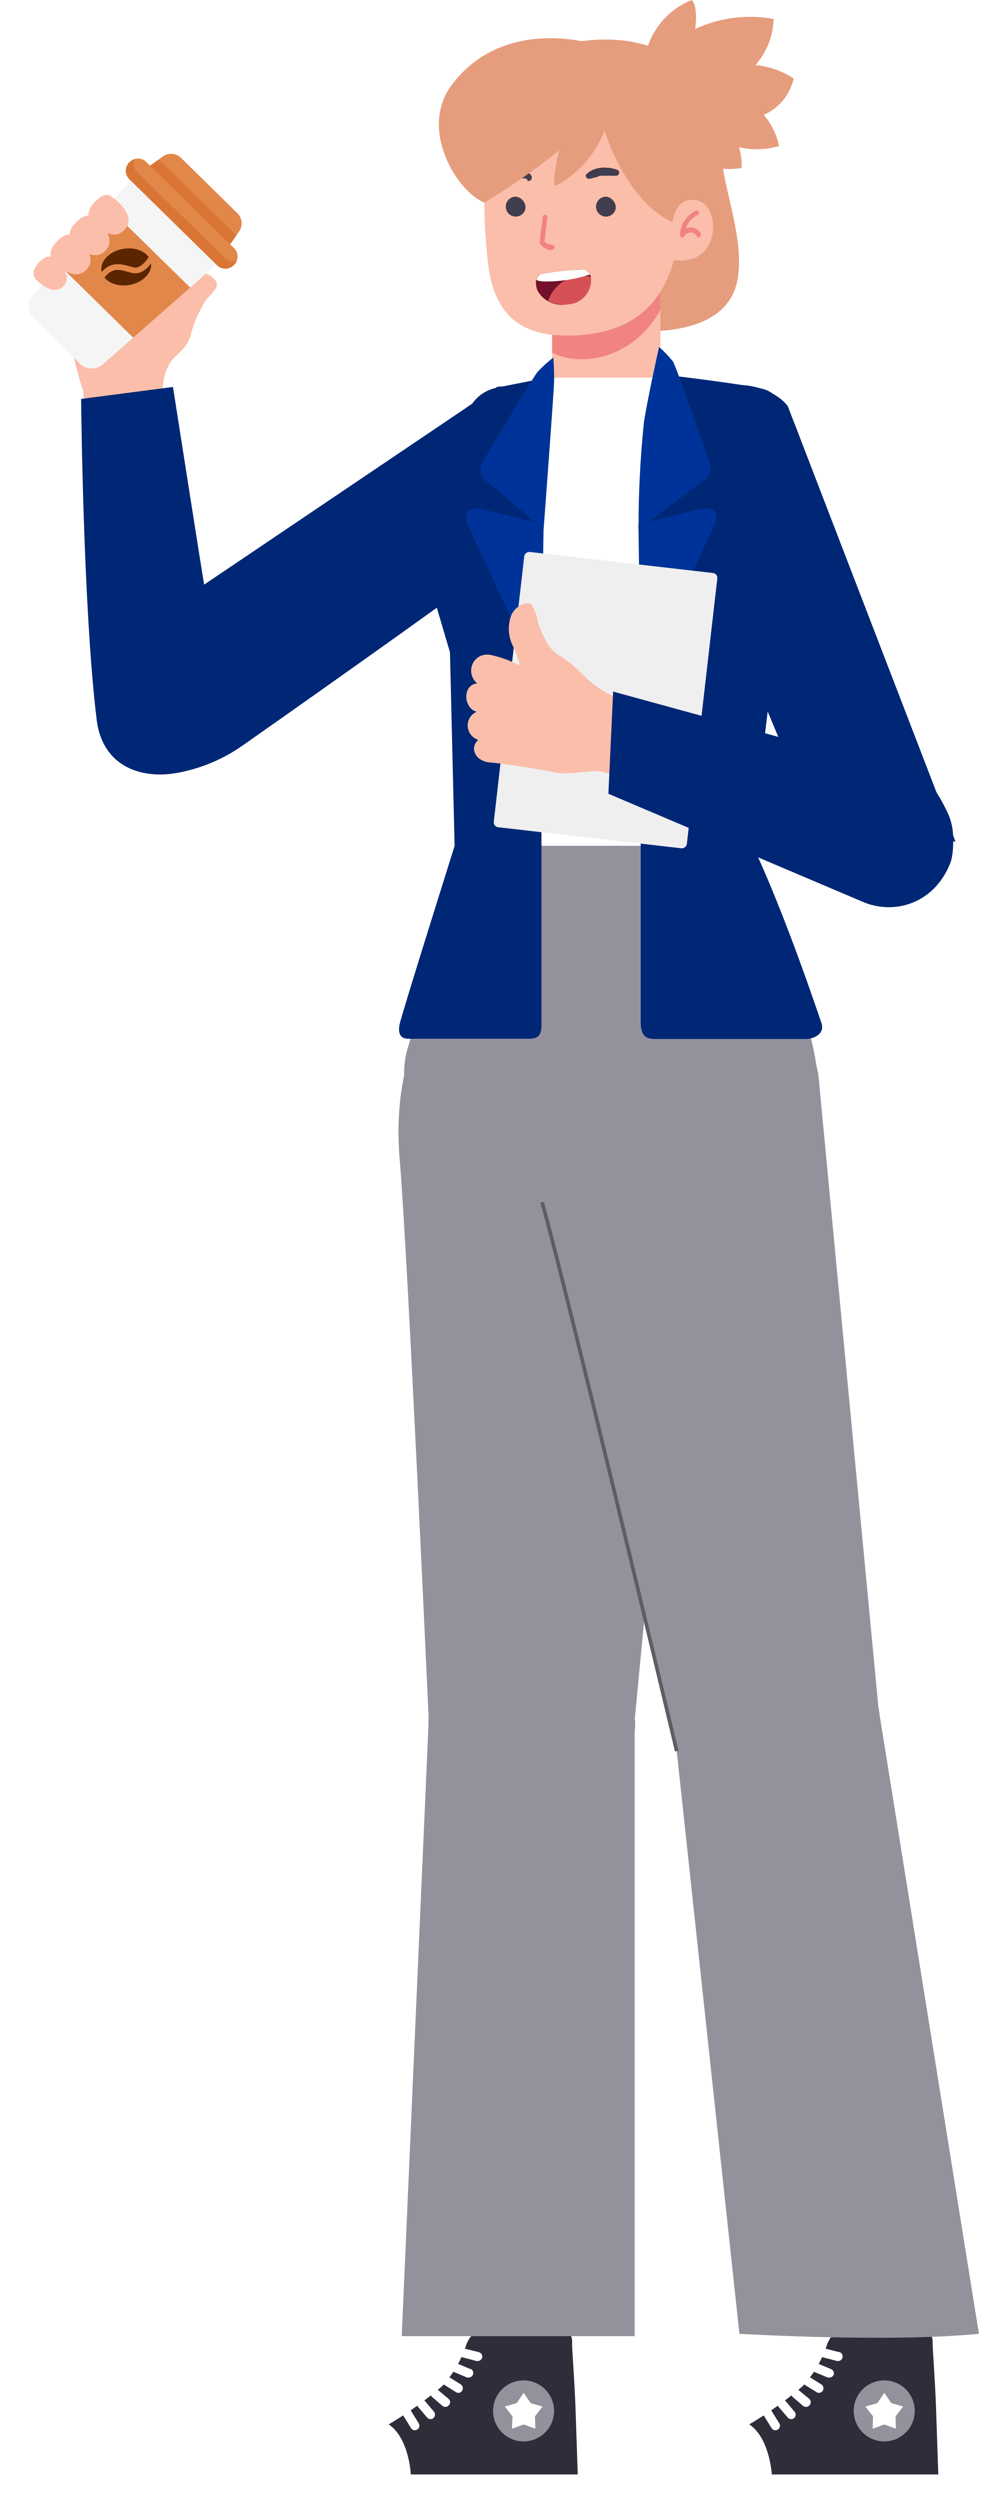 <svg width="202" height="514" viewBox="0 0 202 514" fill="none" xmlns="http://www.w3.org/2000/svg">
<path d="M132.997 18.716C131.966 14.999 132.345 11.033 134.061 7.578C135.776 4.124 138.708 1.425 142.292 0C143.717 1.424 142.992 5.972 142.992 5.972C148.025 3.614 153.669 2.889 159.135 3.898C159.036 7.393 157.719 10.743 155.412 13.369C158.208 13.651 160.897 14.593 163.258 16.118C162.9 17.765 162.156 19.303 161.087 20.606C160.019 21.91 158.656 22.941 157.111 23.614C158.684 25.456 159.767 27.665 160.259 30.036C157.575 30.81 154.739 30.896 152.013 30.286C152.453 31.665 152.631 33.115 152.538 34.559C149.949 34.939 147.308 34.744 144.804 33.989C142.299 33.233 139.991 31.935 138.044 30.186C135.463 26.825 133.731 22.89 132.997 18.716Z" fill="#E69D7E"/>
<path d="M148.44 32.211C148.84 38.683 152.913 48.503 151.838 56.725C150.339 68.319 135.996 68.194 130.448 68.194H122.227V32.211H148.44Z" fill="#E69D7E"/>
<path d="M135.846 54.875V76.09C135.846 76.09 134.171 83.387 122.976 83.387C120.749 83.575 118.534 82.903 116.787 81.508C115.039 80.114 113.892 78.104 113.581 75.89V54.9L135.846 54.875Z" fill="#FBBEAA"/>
<path d="M113.581 72.542C120.603 75.89 130.873 72.892 135.846 63.696V54.875H113.581V72.542Z" fill="#F18380"/>
<path d="M99.637 38.582C99.545 43.656 99.779 48.731 100.337 53.775C101.236 60.997 103.81 68.993 116.554 68.993C129.298 68.993 135.82 63.221 138.544 53.775C140.193 48.078 143.542 39.631 142.168 29.886C140.793 20.14 134.921 13.768 121.077 13.393C107.233 13.019 98.213 19.241 99.637 38.582Z" fill="#FBBEAA"/>
<path d="M126.649 42.93C126.565 43.307 126.375 43.652 126.103 43.925C125.831 44.199 125.487 44.39 125.111 44.477C124.735 44.564 124.342 44.543 123.977 44.416C123.613 44.289 123.291 44.062 123.05 43.761C122.809 43.459 122.658 43.096 122.614 42.712C122.571 42.329 122.636 41.941 122.804 41.593C122.971 41.245 123.233 40.951 123.56 40.746C123.886 40.54 124.264 40.431 124.65 40.431C124.946 40.462 125.233 40.552 125.495 40.695C125.756 40.837 125.986 41.031 126.172 41.263C126.358 41.496 126.496 41.763 126.578 42.049C126.66 42.335 126.684 42.635 126.649 42.93Z" fill="#403D4F"/>
<path d="M108.083 42.93C107.998 43.307 107.809 43.652 107.537 43.925C107.265 44.199 106.921 44.39 106.545 44.477C106.168 44.564 105.775 44.543 105.411 44.416C105.046 44.289 104.725 44.062 104.484 43.761C104.243 43.459 104.092 43.096 104.048 42.712C104.004 42.329 104.07 41.941 104.237 41.593C104.404 41.245 104.666 40.951 104.993 40.746C105.32 40.54 105.698 40.431 106.084 40.431C106.38 40.462 106.667 40.552 106.928 40.695C107.189 40.837 107.42 41.031 107.606 41.263C107.792 41.496 107.929 41.763 108.011 42.049C108.093 42.335 108.118 42.635 108.083 42.93Z" fill="#403D4F"/>
<path d="M120.602 35.859C120.602 35.859 120.602 35.859 120.827 35.634C121.027 35.454 121.245 35.295 121.477 35.159C121.787 34.968 122.124 34.825 122.476 34.734C122.869 34.589 123.282 34.505 123.701 34.484C124.107 34.434 124.519 34.434 124.925 34.484C125.27 34.495 125.613 34.537 125.95 34.609L126.924 34.884C127.085 34.936 127.22 35.048 127.299 35.198C127.378 35.347 127.396 35.521 127.349 35.684C127.311 35.813 127.232 35.928 127.124 36.009C127.016 36.09 126.885 36.133 126.749 36.133H125.775C125.485 36.096 125.191 36.096 124.9 36.133C124.568 36.109 124.234 36.109 123.901 36.133C123.576 36.133 123.251 36.133 122.951 36.309C122.651 36.483 122.401 36.508 122.152 36.533L121.627 36.708H121.402C121.246 36.776 121.07 36.78 120.911 36.719C120.752 36.659 120.623 36.538 120.552 36.383C120.509 36.298 120.486 36.204 120.486 36.109C120.486 36.013 120.509 35.919 120.552 35.834L120.602 35.859Z" fill="#403D4F"/>
<path d="M108.458 36.808H108.308L107.908 36.658H107.633H107.358C107.138 36.585 106.912 36.527 106.684 36.483C106.452 36.446 106.216 36.446 105.984 36.483C105.769 36.446 105.549 36.446 105.334 36.483H104.535C104.367 36.477 104.208 36.406 104.091 36.284C103.975 36.163 103.91 36.002 103.91 35.834C103.915 35.71 103.955 35.59 104.026 35.488C104.097 35.386 104.195 35.306 104.31 35.259L105.084 34.984C105.367 34.892 105.662 34.841 105.959 34.834C106.29 34.784 106.627 34.784 106.959 34.834C107.615 34.9 108.239 35.151 108.758 35.559C108.946 35.684 109.108 35.845 109.233 36.033C109.358 36.183 109.358 36.233 109.383 36.233V36.483C109.396 36.601 109.378 36.72 109.329 36.828C109.28 36.936 109.202 37.028 109.104 37.095C109.006 37.162 108.892 37.201 108.774 37.208C108.656 37.214 108.538 37.188 108.433 37.133L108.458 36.808Z" fill="#403D4F"/>
<path d="M113.58 51.426C113.161 51.436 112.745 51.354 112.36 51.185C111.976 51.017 111.634 50.767 111.356 50.452C111.248 50.344 111.163 50.216 111.107 50.074C111.051 49.932 111.026 49.78 111.032 49.627C111.032 49.352 111.481 45.904 111.631 44.63C111.631 44.504 111.681 44.383 111.77 44.294C111.859 44.205 111.98 44.155 112.106 44.155C112.232 44.155 112.353 44.205 112.442 44.294C112.531 44.383 112.581 44.504 112.581 44.63C112.581 44.829 112.056 49.352 111.981 49.627C112.189 49.85 112.44 50.027 112.72 50.148C112.999 50.268 113.301 50.329 113.605 50.327C113.731 50.327 113.852 50.377 113.941 50.466C114.03 50.555 114.08 50.676 114.08 50.802C114.08 50.928 114.03 51.048 113.941 51.137C113.852 51.226 113.731 51.276 113.605 51.276L113.58 51.426Z" fill="#F18380"/>
<path d="M111.232 56.349C110.282 56.599 109.957 57.998 110.507 59.623C111.082 60.74 112.014 61.633 113.156 62.158C114.297 62.683 115.581 62.811 116.804 62.521C117.467 62.486 118.117 62.32 118.715 62.031C119.314 61.742 119.848 61.337 120.288 60.839C120.728 60.341 121.064 59.76 121.276 59.131C121.489 58.502 121.574 57.836 121.527 57.174C121.527 56.099 120.802 55.45 119.403 55.45C116.659 55.521 113.926 55.822 111.232 56.349Z" fill="#73102A"/>
<path d="M121.577 57.174C121.577 57.174 121.577 57.024 121.577 56.924C119.744 56.494 117.817 56.77 116.178 57.696C114.539 58.621 113.309 60.13 112.731 61.922C114.024 62.555 115.479 62.782 116.904 62.571C117.568 62.53 118.217 62.357 118.812 62.062C119.408 61.768 119.939 61.357 120.375 60.854C120.81 60.352 121.14 59.767 121.347 59.135C121.553 58.503 121.632 57.836 121.577 57.174Z" fill="#D65155"/>
<path d="M112.081 57.874C115.238 57.899 118.378 57.41 121.377 56.424C121.193 56.086 120.91 55.811 120.567 55.637C120.223 55.463 119.835 55.398 119.453 55.45C116.709 55.522 113.976 55.822 111.282 56.349C111.02 56.437 110.791 56.6 110.622 56.818C110.453 57.036 110.352 57.299 110.332 57.574C110.893 57.777 111.485 57.879 112.081 57.874Z" fill="white"/>
<path d="M124.351 26.788C124.351 26.788 128.774 42.081 139.344 46.104C140.571 46.119 141.784 45.839 142.88 45.286C143.976 44.734 144.923 43.926 145.641 42.93C148.449 37.025 149.239 30.362 147.89 23.964C146.116 16.167 136.745 6.122 119.653 8.471C110.532 6.722 99.662 8.321 92.865 17.542C86.068 26.763 94.165 39.532 99.637 41.656C105.02 38.415 110.179 34.817 115.08 30.886C114.33 33.235 113.531 38.207 114.33 38.207C118.95 35.748 122.512 31.687 124.351 26.788Z" fill="#E69D7E"/>
<path d="M138.045 47.953C138.245 44.555 139.169 40.456 143.292 41.181C148.29 41.906 148.64 55.025 138.295 53.45L138.045 47.953Z" fill="#FBBEAA"/>
<path d="M143.717 48.828C143.631 48.824 143.547 48.799 143.473 48.756C143.399 48.712 143.337 48.651 143.292 48.578C143.189 48.357 143.027 48.168 142.824 48.032C142.622 47.895 142.386 47.816 142.143 47.803C141.857 47.806 141.577 47.881 141.328 48.021C141.079 48.16 140.869 48.361 140.718 48.603C140.662 48.693 140.578 48.761 140.478 48.798C140.378 48.834 140.269 48.836 140.169 48.803C140.073 48.761 139.992 48.691 139.938 48.601C139.884 48.511 139.86 48.407 139.869 48.303C139.901 47.249 140.224 46.225 140.801 45.343C141.379 44.461 142.189 43.756 143.142 43.305C143.202 43.282 143.266 43.271 143.331 43.273C143.395 43.275 143.459 43.29 143.517 43.317C143.575 43.344 143.628 43.383 143.67 43.431C143.713 43.48 143.746 43.536 143.766 43.597C143.787 43.658 143.794 43.723 143.789 43.787C143.784 43.851 143.765 43.914 143.735 43.971C143.704 44.028 143.663 44.078 143.613 44.118C143.562 44.158 143.504 44.188 143.442 44.205C142.884 44.479 142.388 44.865 141.984 45.337C141.581 45.81 141.277 46.36 141.093 46.954C141.441 46.805 141.815 46.729 142.193 46.729C142.597 46.767 142.985 46.903 143.325 47.125C143.664 47.347 143.945 47.648 144.142 48.003C144.173 48.057 144.193 48.117 144.202 48.179C144.21 48.241 144.205 48.304 144.189 48.364C144.173 48.425 144.145 48.481 144.107 48.531C144.069 48.58 144.021 48.622 143.967 48.653C143.905 48.737 143.817 48.799 143.717 48.828Z" fill="#F18380"/>
<path d="M33.5 80.477C33.4 78.293 33.985 76.132 35.173 74.297C37.001 72.177 38.371 71.655 39.196 68.98C39.831 66.497 40.844 64.126 42.201 61.951C43.171 60.618 44.625 59.528 44.625 58.51C44.625 57.492 42.686 55.529 39.923 56.086C38.74 56.455 37.652 57.081 36.739 57.919C35.825 58.757 35.109 59.786 34.639 60.934C34.375 60.234 34.219 59.499 34.179 58.752L33.573 41.941C33.564 41.556 33.478 41.176 33.319 40.825C33.161 40.474 32.934 40.158 32.652 39.895C32.369 39.633 32.037 39.431 31.675 39.299C31.313 39.167 30.928 39.11 30.544 39.129C29.931 39.155 29.342 39.373 28.859 39.751C28.614 39.943 24.515 44.915 20.514 49.843C16.63 54.626 12.838 59.368 12.754 59.658C13.532 66.722 14.993 73.695 17.116 80.477C17.142 81.609 17.404 82.724 17.887 83.749C18.369 84.774 19.06 85.687 19.916 86.429C20.772 87.171 21.774 87.725 22.857 88.057C23.94 88.388 25.081 88.49 26.205 88.354C27.223 88.388 28.236 88.203 29.176 87.811C30.116 87.419 30.96 86.829 31.652 86.082C32.344 85.335 32.867 84.448 33.186 83.481C33.505 82.514 33.612 81.489 33.5 80.477Z" fill="#FBBEAA"/>
<path d="M29.594 34.985L46.456 51.525C46.634 51.271 46.813 51.003 46.992 50.748C47.528 49.972 48.07 49.189 48.606 48.413C48.806 48.125 48.998 47.843 49.197 47.556C50.001 46.398 49.845 44.83 48.844 43.846L37.225 32.445C36.224 31.461 34.653 31.341 33.509 32.164C33.23 32.37 32.951 32.562 32.672 32.768C31.902 33.319 31.133 33.87 30.363 34.42C30.111 34.613 29.852 34.799 29.594 34.985Z" fill="#E2874A"/>
<g opacity="0.53">
<path d="M30.363 34.433L46.998 50.741C47.534 49.964 48.077 49.181 48.613 48.405L32.678 32.773C31.902 33.331 31.133 33.882 30.363 34.433Z" fill="#D46424"/>
</g>
<path d="M26.625 37.191C26.009 37.926 25.386 38.654 24.763 39.396C23.886 40.425 23.023 41.454 22.153 42.489C18.797 46.458 15.455 50.426 12.099 54.395C10.298 56.526 8.497 58.657 6.696 60.789C5.545 62.152 5.642 64.164 6.909 65.408L16.494 74.806C17.762 76.05 19.779 76.109 21.123 74.93C23.218 73.086 25.319 71.249 27.414 69.404C31.317 65.969 35.219 62.547 39.122 59.112C40.139 58.227 41.156 57.328 42.165 56.435C42.882 55.803 43.612 55.171 44.335 54.532C45.27 53.713 45.642 52.495 45.433 51.366C45.32 50.703 44.99 50.064 44.477 49.552L31.623 36.942C31.096 36.429 30.459 36.117 29.785 36.015C28.633 35.845 27.427 36.236 26.625 37.191Z" fill="#F5F5F5"/>
<path d="M22.152 42.488C18.796 46.456 15.454 50.425 12.098 54.393L27.406 69.409C31.309 65.974 35.211 62.552 39.121 59.124L22.152 42.488Z" fill="#E2874A"/>
<g opacity="0.52">
<path d="M29.872 61.21C31.877 59.453 33.87 57.695 35.869 55.944L39.104 59.122C35.201 62.558 31.298 65.98 27.389 69.408L12.081 54.392C12.622 53.757 13.149 53.123 13.69 52.488L22.381 61.011C24.443 63.027 27.709 63.108 29.872 61.21Z" fill="#E2874A"/>
</g>
<path d="M26.601 36.838L44.663 54.554C45.617 55.491 47.156 55.482 48.093 54.515L48.182 54.428C49.118 53.475 49.103 51.942 48.142 50.999L30.08 33.283C29.126 32.347 27.593 32.362 26.65 33.322L26.561 33.409C25.632 34.37 25.647 35.902 26.601 36.838Z" fill="#E2874A"/>
<g opacity="0.53">
<path d="M27.625 32.734C27.29 33.621 27.487 34.656 28.207 35.353L46.217 53.014C46.897 53.684 47.867 53.871 48.714 53.592C48.595 53.907 48.416 54.202 48.164 54.449L48.129 54.482C47.179 55.449 45.613 55.471 44.646 54.521L26.637 36.859C25.669 35.909 25.648 34.343 26.598 33.376L26.632 33.343C26.919 33.063 27.259 32.851 27.625 32.734Z" fill="#D46424"/>
</g>
<path d="M26.192 55.854C24.544 55.395 23.105 54.999 21.487 57.058C22.471 58.285 24.46 58.944 26.591 58.585C29.317 58.126 31.278 56.186 31.079 54.192C30.25 55.242 28.939 56.441 27.404 56.152C27 56.079 26.582 55.966 26.192 55.854Z" fill="#5B2500"/>
<path d="M25.346 51.159C22.538 51.631 20.536 53.679 20.882 55.728C20.888 55.789 20.908 55.85 20.92 55.904C22.911 53.721 24.882 54.265 26.51 54.717C26.9 54.83 27.264 54.928 27.628 54.987C28.772 55.203 29.943 53.847 30.59 52.856C29.654 51.515 27.584 50.788 25.346 51.159Z" fill="#5B2500"/>
<path d="M26.083 46.632C27.46 44.436 24.665 41.54 22.891 40.408C22.891 40.408 21.824 39.173 19.611 41.386C17.169 43.829 18.634 45.501 18.634 45.501C20.23 47.198 23.955 50.027 26.083 46.632Z" fill="#FBBEAA"/>
<path d="M22.174 50.885C23.551 48.689 20.756 45.793 18.982 44.661C18.982 44.661 17.915 43.426 15.703 45.638C13.26 48.081 14.726 49.753 14.726 49.753C16.322 51.451 20.046 54.28 22.174 50.885Z" fill="#FBBEAA"/>
<path d="M18.266 54.794C19.642 52.598 16.847 49.701 15.073 48.57C15.073 48.57 14.006 47.335 11.794 49.547C9.351 51.99 10.817 53.662 10.817 53.662C12.413 55.36 16.138 58.189 18.266 54.794Z" fill="#FBBEAA"/>
<path d="M13.443 58.273C14.584 56.432 12.267 54.005 10.797 53.056C10.797 53.056 9.913 52.021 8.079 53.875C6.055 55.923 7.269 57.324 7.269 57.324C8.592 58.747 11.679 61.118 13.443 58.273Z" fill="#FBBEAA"/>
<path d="M116.155 476.021C116.155 473.687 115.228 471.45 113.578 469.8C111.928 468.15 109.69 467.223 107.357 467.223C105.024 467.223 102.786 468.15 101.136 469.8C99.486 471.45 98.559 473.687 98.559 476.021V495.143H116.155V476.021Z" fill="#FBBEAA"/>
<path d="M99.189 479.584C97.032 479.584 96.644 480.529 96.014 481.765C94.992 485.059 93.245 488.082 90.9 490.611C87.4 493.593 83.645 496.261 79.678 498.585V508.716H118.845C118.845 508.716 118.578 500.718 118.385 495.071C118.191 489.424 117.633 482.541 117.682 481.813C117.73 481.086 117.682 479.584 116.349 479.584H99.189Z" fill="#302D3B"/>
<path d="M113.974 495.628C113.979 496.872 113.614 498.089 112.926 499.125C112.238 500.161 111.258 500.969 110.11 501.447C108.962 501.925 107.698 502.052 106.478 501.81C105.258 501.569 104.137 500.97 103.258 500.091C102.379 499.212 101.78 498.091 101.539 496.871C101.297 495.651 101.424 494.387 101.902 493.239C102.38 492.091 103.188 491.111 104.224 490.423C105.26 489.735 106.477 489.37 107.721 489.375C109.377 489.381 110.964 490.042 112.135 491.213C113.307 492.385 113.968 493.972 113.974 495.628Z" fill="#93929C"/>
<path d="M107.721 491.944L109.151 494.053L111.599 494.756L110.048 496.767L110.12 499.312L107.721 498.44L105.321 499.312L105.418 496.767L103.843 494.756L106.291 494.053L107.721 491.944Z" fill="white"/>
<path d="M79.945 498.416C79.945 498.416 74.395 501.348 72.311 502.778C71.346 503.432 70.562 504.319 70.032 505.358C69.502 506.396 69.244 507.551 69.281 508.716H84.502C84.502 508.716 84.187 501.276 79.945 498.416Z" fill="white"/>
<path d="M118.845 508.716V512.909C118.845 513.612 118.215 514 117.148 514H70.953C69.911 514 69.281 513.612 69.281 512.909V508.716H118.845Z" fill="white"/>
<path d="M84.502 495.58C84.368 495.374 84.159 495.228 83.919 495.174C83.679 495.12 83.427 495.161 83.217 495.289C83.113 495.353 83.022 495.438 82.951 495.538C82.88 495.637 82.829 495.75 82.802 495.87C82.775 495.99 82.772 496.114 82.793 496.234C82.815 496.355 82.86 496.471 82.927 496.574L84.55 499.191C84.629 499.327 84.742 499.439 84.879 499.516C85.015 499.592 85.169 499.631 85.326 499.627C85.505 499.625 85.681 499.575 85.835 499.482C85.939 499.418 86.03 499.333 86.102 499.233C86.173 499.134 86.224 499.021 86.251 498.901C86.278 498.781 86.281 498.657 86.259 498.537C86.238 498.416 86.192 498.301 86.126 498.198L84.502 495.58Z" fill="white"/>
<path d="M87.362 493.568C87.282 493.476 87.186 493.4 87.077 493.345C86.968 493.29 86.849 493.258 86.728 493.249C86.606 493.24 86.484 493.255 86.368 493.293C86.253 493.331 86.146 493.391 86.053 493.471C85.961 493.551 85.885 493.648 85.83 493.756C85.776 493.865 85.743 493.984 85.734 494.105C85.725 494.227 85.74 494.349 85.778 494.465C85.816 494.581 85.877 494.688 85.956 494.78L87.847 497.01C87.934 497.112 88.041 497.195 88.162 497.253C88.284 497.312 88.415 497.344 88.55 497.349C88.725 497.346 88.896 497.294 89.044 497.198C89.192 497.103 89.31 496.969 89.385 496.81C89.461 496.652 89.491 496.475 89.471 496.301C89.452 496.126 89.385 495.96 89.277 495.822L87.362 493.568Z" fill="white"/>
<path d="M90.052 491.314C89.859 491.19 89.628 491.14 89.401 491.174C89.174 491.208 88.967 491.323 88.819 491.498C88.67 491.673 88.591 491.896 88.595 492.125C88.599 492.354 88.686 492.575 88.84 492.744L90.997 494.611C91.166 494.754 91.381 494.831 91.603 494.829C91.737 494.833 91.869 494.808 91.991 494.753C92.113 494.698 92.221 494.616 92.306 494.514C92.395 494.43 92.467 494.328 92.516 494.216C92.564 494.103 92.59 493.982 92.59 493.859C92.59 493.737 92.564 493.615 92.516 493.503C92.467 493.39 92.395 493.289 92.306 493.205L90.052 491.314Z" fill="white"/>
<path d="M94.778 490.199L92.355 488.697C92.142 488.571 91.888 488.533 91.648 488.592C91.408 488.651 91.2 488.802 91.07 489.012C91.004 489.116 90.96 489.233 90.941 489.355C90.921 489.476 90.926 489.601 90.956 489.721C90.985 489.84 91.038 489.953 91.112 490.052C91.186 490.151 91.279 490.234 91.385 490.296L93.809 491.799C93.952 491.894 94.121 491.945 94.293 491.944C94.451 491.94 94.606 491.896 94.742 491.815C94.877 491.735 94.99 491.621 95.069 491.484C95.197 491.274 95.239 491.022 95.184 490.783C95.13 490.543 94.984 490.333 94.778 490.199Z" fill="white"/>
<path d="M96.814 487.073L94.1 485.934C93.869 485.838 93.608 485.837 93.377 485.932C93.145 486.028 92.96 486.211 92.864 486.443C92.817 486.556 92.792 486.677 92.792 486.799C92.792 486.922 92.817 487.043 92.864 487.156C92.912 487.268 92.981 487.371 93.068 487.456C93.156 487.542 93.259 487.609 93.373 487.655L96.088 488.794H96.451C96.66 488.783 96.86 488.702 97.018 488.565C97.177 488.429 97.285 488.243 97.327 488.038C97.368 487.833 97.341 487.619 97.248 487.431C97.155 487.244 97.003 487.092 96.814 487V487.073Z" fill="white"/>
<path d="M98.511 483.583L95.505 482.831C95.268 482.773 95.016 482.812 94.807 482.94C94.598 483.067 94.448 483.272 94.391 483.51C94.333 483.748 94.372 483.999 94.499 484.208C94.626 484.417 94.831 484.567 95.069 484.625L98.05 485.4H98.268C98.477 485.398 98.68 485.328 98.845 485.202C99.011 485.075 99.132 484.898 99.189 484.698C99.241 484.46 99.2 484.212 99.073 484.004C98.947 483.797 98.746 483.646 98.511 483.583Z" fill="white"/>
<path d="M129.025 353.722C128.758 341.992 120.857 336.32 109.151 336.611C97.445 336.902 89.01 343.034 89.277 354.74L98.559 476.966H116.155L129.025 353.722Z" fill="#FBBEAA"/>
<path d="M130.552 353.649C130.487 350.864 129.874 348.119 128.748 345.571C127.622 343.023 126.005 340.722 123.99 338.799C121.974 336.876 119.6 335.368 117.002 334.363C114.404 333.357 111.633 332.874 108.848 332.939C106.063 333.004 103.319 333.617 100.771 334.743C98.223 335.869 95.921 337.486 93.998 339.502C92.075 341.517 90.568 343.891 89.562 346.489C88.557 349.087 88.073 351.858 88.138 354.643L82.635 480.287H130.551L130.552 353.649Z" fill="#93929C"/>
<path d="M190.32 476.021C190.32 473.687 189.393 471.45 187.743 469.8C186.093 468.15 183.855 467.223 181.522 467.223C179.189 467.223 176.951 468.15 175.301 469.8C173.651 471.45 172.724 473.687 172.724 476.021V495.143H190.32V476.021Z" fill="#FBBEAA"/>
<path d="M173.378 479.584C171.197 479.584 170.809 480.529 170.203 481.765C169.169 485.059 167.414 488.081 165.065 490.611C161.569 493.598 157.814 496.267 153.843 498.585V508.716H193.01C193.01 508.716 192.743 500.718 192.549 495.071C192.355 489.424 191.822 482.541 191.846 481.813C191.87 481.086 191.846 479.584 190.537 479.584H173.378Z" fill="#302D3B"/>
<path d="M188.162 495.628C188.167 496.871 187.803 498.087 187.116 499.122C186.429 500.158 185.451 500.966 184.304 501.445C183.157 501.924 181.895 502.051 180.675 501.812C179.456 501.572 178.335 500.976 177.455 500.1C176.575 499.223 175.974 498.104 175.73 496.886C175.486 495.667 175.609 494.404 176.083 493.256C176.558 492.107 177.362 491.125 178.395 490.434C179.428 489.744 180.642 489.375 181.885 489.375C183.546 489.375 185.139 490.033 186.315 491.205C187.492 492.377 188.156 493.967 188.162 495.628Z" fill="#93929C"/>
<path d="M181.909 491.944L183.339 494.053L185.787 494.756L184.212 496.767L184.284 499.312L181.909 498.44L179.51 499.312L179.582 496.767L178.007 494.756L180.479 494.053L181.909 491.944Z" fill="white"/>
<path d="M154.134 498.416C154.134 498.416 148.56 501.348 146.5 502.778C145.53 503.427 144.742 504.314 144.212 505.353C143.682 506.392 143.426 507.55 143.47 508.716H158.764C158.764 508.716 158.352 501.276 154.134 498.416Z" fill="white"/>
<path d="M193.01 508.716V512.909C193.01 513.612 192.404 514 191.337 514H145.094C144.027 514 143.421 513.612 143.421 512.909V508.716H193.01Z" fill="white"/>
<path d="M158.667 495.58C158.535 495.371 158.325 495.223 158.084 495.168C157.844 495.114 157.591 495.157 157.382 495.289C157.173 495.421 157.025 495.63 156.971 495.871C156.916 496.112 156.959 496.365 157.091 496.574L158.715 499.191C158.799 499.327 158.917 499.439 159.057 499.515C159.197 499.592 159.355 499.63 159.515 499.628C159.687 499.628 159.856 499.577 160 499.482C160.104 499.418 160.195 499.333 160.266 499.234C160.337 499.134 160.388 499.021 160.415 498.901C160.442 498.781 160.445 498.658 160.424 498.537C160.402 498.416 160.357 498.301 160.29 498.198L158.667 495.58Z" fill="white"/>
<path d="M161.551 493.568C161.391 493.382 161.165 493.265 160.921 493.243C160.677 493.22 160.433 493.293 160.242 493.447C160.054 493.611 159.937 493.841 159.914 494.089C159.892 494.337 159.966 494.585 160.121 494.78L162.036 497.01C162.12 497.116 162.226 497.201 162.348 497.26C162.47 497.319 162.603 497.349 162.738 497.349C162.916 497.351 163.09 497.301 163.241 497.206C163.391 497.111 163.51 496.975 163.584 496.813C163.659 496.652 163.685 496.472 163.659 496.297C163.634 496.121 163.558 495.956 163.441 495.822L161.551 493.568Z" fill="white"/>
<path d="M164.217 491.314C164.024 491.19 163.792 491.14 163.566 491.174C163.339 491.208 163.132 491.323 162.983 491.498C162.835 491.673 162.756 491.896 162.759 492.125C162.763 492.354 162.851 492.575 163.005 492.744L165.186 494.611C165.355 494.754 165.57 494.831 165.792 494.829C165.925 494.832 166.057 494.805 166.179 494.751C166.301 494.696 166.409 494.615 166.495 494.514C166.581 494.428 166.65 494.326 166.697 494.214C166.744 494.101 166.768 493.981 166.768 493.859C166.768 493.738 166.744 493.617 166.697 493.505C166.65 493.392 166.581 493.291 166.495 493.205L164.217 491.314Z" fill="white"/>
<path d="M168.943 490.199L166.519 488.697C166.31 488.608 166.076 488.598 165.86 488.668C165.644 488.738 165.461 488.883 165.343 489.078C165.226 489.272 165.182 489.501 165.22 489.725C165.258 489.949 165.375 490.152 165.55 490.296L167.973 491.799C168.117 491.894 168.286 491.945 168.458 491.944C168.62 491.942 168.778 491.899 168.918 491.818C169.058 491.738 169.175 491.622 169.258 491.484C169.384 491.271 169.421 491.017 169.362 490.777C169.304 490.537 169.153 490.33 168.943 490.199Z" fill="white"/>
<path d="M34.688 90.724L44.555 145.112C46.183 151.935 43.667 158.108 34.688 159.191C33.031 159.38 31.347 159.272 29.739 158.873C28.131 158.473 26.631 157.791 25.333 156.867C24.034 155.943 22.962 154.798 22.183 153.499C21.404 152.201 20.934 150.777 20.801 149.314L17.792 90.832C17.003 85.309 19.74 81.627 24.526 81.172C30.396 80.609 33.504 83.663 34.688 90.724Z" fill="#FBBEAA"/>
<path d="M170.979 487.073L168.264 485.934C168.151 485.887 168.03 485.862 167.908 485.862C167.785 485.862 167.664 485.887 167.551 485.934C167.438 485.982 167.336 486.051 167.251 486.138C167.165 486.226 167.097 486.329 167.052 486.443C166.962 486.669 166.962 486.92 167.052 487.146C167.142 487.372 167.316 487.554 167.537 487.655L170.276 488.794C170.387 488.819 170.503 488.819 170.615 488.794C170.802 488.794 170.984 488.739 171.139 488.635C171.295 488.532 171.416 488.385 171.487 488.212C171.561 487.993 171.55 487.754 171.455 487.543C171.361 487.332 171.191 487.165 170.979 487.073Z" fill="white"/>
<path d="M172.675 483.583L169.694 482.832C169.453 482.773 169.199 482.811 168.986 482.938C168.773 483.065 168.618 483.27 168.555 483.51C168.526 483.628 168.521 483.75 168.539 483.87C168.558 483.99 168.6 484.105 168.663 484.209C168.726 484.312 168.809 484.402 168.907 484.474C169.005 484.545 169.116 484.597 169.234 484.625L172.215 485.401H172.457C172.676 485.384 172.881 485.292 173.039 485.14C173.198 484.989 173.298 484.787 173.324 484.569C173.35 484.352 173.299 484.132 173.181 483.948C173.062 483.763 172.884 483.626 172.675 483.559V483.583Z" fill="white"/>
<path d="M180.697 353.359C179.507 347.857 176.18 343.053 171.449 340.004C166.718 336.954 160.969 335.908 155.467 337.096C144.003 339.519 137.823 350.814 140.295 362.278L172.724 478.978H190.538L180.697 353.359Z" fill="#FBBEAA"/>
<path d="M180.695 351.056C179.379 345.686 176.021 341.042 171.335 338.109C166.649 335.177 161.004 334.188 155.6 335.353C150.196 336.518 145.459 339.744 142.397 344.347C139.334 348.949 138.188 354.565 139.201 359.999L152.095 479.798C152.095 479.798 182.972 481.64 201.368 479.798L180.695 351.056Z" fill="#93929C"/>
<path d="M26.891 136.222L96.499 83.337C104.618 78.15 110.144 80.913 114.458 86.464C116.428 89.15 117.342 92.467 117.025 95.783C116.707 99.1 115.181 102.183 112.737 104.447L43.299 155.611C40.852 157.678 37.702 158.72 34.505 158.522C31.309 158.323 28.312 156.898 26.14 154.545L25.825 154.205C24.672 152.975 23.781 151.523 23.208 149.938C22.635 148.353 22.391 146.667 22.491 144.984C22.59 143.301 23.032 141.656 23.788 140.15C24.545 138.643 25.601 137.307 26.891 136.222Z" fill="#FBBEAA"/>
<path d="M112.738 104.423C113.381 103.87 113.965 103.253 114.483 102.581C114.941 100.856 115 99.05 114.655 97.299C114.311 95.547 113.572 93.898 112.496 92.475C108.836 86.827 101.153 82.392 97.736 83.24L94.342 84.961L55.927 114.045C59.327 122.036 63.92 129.464 69.548 136.076L112.738 104.423Z" fill="#F18380"/>
<path d="M102.243 79.556L42.006 120.182C42.26 122.26 35.582 79.556 35.582 79.556L16.687 82.015C16.687 82.015 17.072 125.137 19.892 148.022C21.018 157.158 28.553 160.646 37.547 158.684C41.987 157.715 46.168 155.893 49.888 153.282C65.873 142.062 110.719 110.459 114.386 106.483C120.712 99.624 120.712 94.486 117.076 88.839C113.441 83.192 105.661 78.708 102.243 79.556Z" fill="#002776"/>
<path d="M130.552 353.65L142.986 223.474C142.986 209.102 128.177 193.445 106.34 196.814C86.611 199.892 80.6 219.717 82.224 238.501C83.848 257.284 88.235 354.571 88.235 354.571C88.3 357.356 88.913 360.1 90.039 362.648C91.165 365.196 92.782 367.498 94.797 369.421C96.813 371.344 99.187 372.851 101.785 373.857C104.383 374.862 107.154 375.346 109.939 375.281C112.724 375.216 115.469 374.602 118.017 373.476C120.565 372.35 122.866 370.733 124.789 368.718C126.712 366.703 128.219 364.328 129.225 361.73C130.23 359.132 130.714 356.362 130.649 353.577L130.552 353.65Z" fill="#93929C"/>
<path d="M180.697 351.056L168.336 220.905C165.719 206.775 148.147 194.244 127.328 201.661C108.544 208.374 106.363 228.976 111.501 247.129C116.639 265.282 139.204 359.999 139.204 359.999C140.519 365.369 143.877 370.013 148.563 372.946C153.249 375.878 158.895 376.867 164.299 375.702C169.703 374.538 174.439 371.311 177.502 366.709C180.564 362.106 181.71 356.491 180.697 351.056Z" fill="#93929C"/>
<path d="M111.502 247.129C116.616 265.283 139.204 360 139.204 360" stroke="#5E5D63" stroke-width="0.75" stroke-miterlimit="10"/>
<path d="M115.137 77.496C115.137 77.496 104.424 79.362 102.34 79.919C101.11 80.208 99.973 80.804 99.037 81.652C98.1 82.5 97.393 83.572 96.984 84.767C95.651 87.942 88.792 108.737 88.162 110.991C87.736 113.474 88.136 116.028 89.301 118.262C90.294 120.976 95.433 133.337 95.433 133.337L96.208 173.158L125.146 177.748L152.874 173.158C152.874 173.158 162.568 99.091 163.053 94.51C163.538 89.929 161.26 81.083 155.782 79.968C150.305 78.853 135.278 77.544 135.278 77.544L115.137 77.496Z" fill="#FBBEAA"/>
<path d="M94.849 157.147V171.147C113.802 172.892 144.003 171.656 155.345 171.147C155.879 167.148 156.436 160.361 157.018 155.853C141.579 156.241 116.081 157.68 94.849 157.147Z" fill="white"/>
<path d="M194.803 169.595L163.756 87.893C159.611 79.168 153.48 78.587 146.79 81.01C143.696 82.244 141.165 84.575 139.681 87.557C138.197 90.539 137.863 93.963 138.744 97.176L170.712 177.424C171.681 180.477 173.795 183.036 176.61 184.563C179.426 186.091 182.724 186.468 185.811 185.616L186.272 185.495C187.901 185.05 189.422 184.279 190.743 183.227C192.063 182.176 193.156 180.866 193.955 179.379C194.753 177.891 195.24 176.256 195.386 174.574C195.532 172.892 195.333 171.198 194.803 169.595Z" fill="#FBBEAA"/>
<path d="M181.934 135.712L163.757 87.893C163.269 86.844 162.693 85.839 162.036 84.888C159.809 83.494 157.26 82.699 154.636 82.58C152.012 82.461 149.401 83.022 147.058 84.209C144.336 85.534 142.149 87.747 140.857 90.484C139.566 93.222 139.248 96.318 139.956 99.26C139.956 99.551 140.126 100.109 140.271 100.86L159.03 148C167.224 145.045 174.941 140.905 181.934 135.712Z" fill="#F18380"/>
<path d="M162.06 83.531L196.566 173.088C168.224 164.018 166.678 168.565 161.304 154.395C161.304 154.395 138.356 99.624 137.678 95.892C136.969 92.949 137.287 89.853 138.579 87.116C139.87 84.379 142.058 82.165 144.779 80.841C152.365 76.963 159.927 80.477 162.06 83.531Z" fill="#002776"/>
<path d="M168.114 220.463C167.583 213.79 160.424 188.206 152.734 173.632C152.734 173.632 135.96 170.973 125.157 171.008C113.886 171.044 96.374 173.632 96.374 173.632C91.36 184.978 85.647 209.767 83.983 215.115C82.979 218.262 82.857 221.623 83.631 224.834C84.404 228.045 86.044 230.983 88.371 233.328C94.084 239.808 108.813 247.228 112.212 247.228C126.835 245.141 141.168 241.374 154.928 236.002C162.69 232.75 168.62 227.161 168.114 220.463Z" fill="#93929C"/>
<path d="M114.629 77.633C114.629 77.633 103.839 79.513 101.715 80.074C100.479 80.371 99.337 80.974 98.394 81.827C97.452 82.68 96.738 83.756 96.32 84.956C95.001 88.154 88.093 109.1 87.434 111.37C87.005 113.871 87.408 116.444 88.581 118.694C89.558 121.355 94.757 133.78 94.757 133.78L95.539 173.889H152.638C152.638 173.889 162.33 99.311 162.793 94.721C163.257 90.132 160.987 81.197 155.47 80.074C149.953 78.951 134.842 77.633 134.842 77.633H114.629Z" fill="white"/>
<path d="M135.574 77.633C133.316 85.584 132.045 93.783 131.79 102.045V210.068C131.79 213.388 133.231 213.607 134.964 213.607H165.747C167.334 213.607 169.751 212.582 168.97 210.312C168.188 208.041 161.304 187.413 154.591 173.328C154.591 173.328 164.209 95.82 164.209 92.158C164.209 88.496 161.524 81.075 156.886 79.952C152.247 78.829 135.476 76.9 135.476 76.9L135.574 77.633Z" fill="#002776"/>
<path d="M113.823 77.902C112.456 88.283 111.641 98.73 111.382 109.198V210.556C111.382 212.851 110.796 213.559 108.623 213.559H84.04C82.405 213.559 81.794 212.558 82.21 210.532C82.624 208.506 93.512 173.914 93.512 173.914L92.56 134.098C92.56 134.098 86.97 115.35 86.75 113.861C86.484 111.999 86.659 110.1 87.263 108.319C87.946 106.537 95.758 85.616 96.49 84.103C96.984 83.072 97.692 82.16 98.568 81.427C99.444 80.695 100.467 80.158 101.568 79.855C104.205 79.22 113.896 77.414 113.896 77.414L113.823 77.902Z" fill="#002776"/>
<path d="M131.79 140.518C131.79 140.518 145.876 110.125 146.877 108.148C147.878 106.171 147.292 104.193 144.899 104.559C142.507 104.926 131.326 107.831 131.326 107.831L131.79 140.518Z" fill="#003399"/>
<path d="M131.351 108.88C131.351 108.88 143.801 99.433 144.899 98.652C145.423 98.246 145.808 97.687 146 97.053C146.193 96.419 146.183 95.74 145.973 95.112C145.51 94.062 139.211 75.582 138.43 74.313C137.569 73.237 136.613 72.24 135.574 71.335C135.574 71.335 133.255 81.661 132.474 86.714C131.7 94.077 131.325 101.477 131.351 108.88Z" fill="#003399"/>
<path d="M111.357 140.518C111.357 140.518 97.272 110.125 96.295 108.148C95.319 106.171 95.88 104.193 98.273 104.559C100.665 104.926 111.821 107.831 111.821 107.831L111.357 140.518Z" fill="#003399"/>
<path d="M111.821 108.88C111.821 108.88 100.738 99.433 99.762 98.652C99.293 98.206 98.982 97.619 98.876 96.98C98.77 96.341 98.876 95.686 99.176 95.112C99.786 94.062 109.6 77.633 110.552 76.486C111.56 75.406 112.654 74.41 113.823 73.507C113.823 73.507 114.043 76.29 113.969 78.683C113.896 81.075 111.821 108.88 111.821 108.88Z" fill="#003399"/>
<g filter="url(#filter0_d_203_221)">
<rect width="39.995" height="56.993" rx="1" transform="matrix(-0.993 -0.114 -0.114 0.993 145.669 117.919)" fill="#EFEFEF"/>
</g>
<path d="M126.89 143.462C124.109 142.287 121.593 140.545 119.505 138.348C118.212 136.991 116.745 135.813 115.145 134.846C114.206 134.259 113.396 133.485 112.765 132.571C111.932 131.155 111.243 129.659 110.707 128.107C110.509 126.77 110.054 125.482 109.369 124.314C108.717 123.717 106.416 124.036 105.221 126.358C104.809 127.392 104.623 128.505 104.674 129.623C104.725 130.741 105.013 131.838 105.518 132.84C106.112 134.043 106.578 135.304 106.906 136.603L106.689 136.733C104.869 135.766 102.925 135.066 100.914 134.652C100.185 134.489 99.425 134.577 98.757 134.902C98.09 135.227 97.553 135.77 97.234 136.444C96.914 137.118 96.831 137.883 96.997 138.616C97.163 139.349 97.569 140.007 98.149 140.485C95.011 140.845 95.367 145.685 98.061 146.324C97.484 146.567 96.997 146.982 96.666 147.515C96.335 148.047 96.175 148.671 96.209 149.302C96.243 149.933 96.469 150.541 96.855 151.043C97.242 151.545 97.771 151.918 98.371 152.11C96.458 153.874 97.856 156.781 101.33 156.794C104.153 157.081 111.701 158.262 114.328 158.828C116.954 159.393 122.233 158.143 123.929 158.667C126.453 159.592 129.385 159.607 131.621 152.965C133.857 146.323 129.488 144.32 126.89 143.462Z" fill="#FBBEAA"/>
<path d="M125.148 163.19L176.938 185.177C183.997 188.473 192.334 185.596 195.505 177.359C196.085 175.824 196.124 173.314 196.052 171.674C195.98 170.034 195.576 168.426 194.864 166.948C194.152 165.469 192.833 162.803 191.596 161.725C190.36 160.646 185.952 158.655 184.39 158.151L126.125 142.181L125.148 163.19Z" fill="#002776"/>
<defs>
<filter id="filter0_d_203_221" x="99.537" y="113.461" width="48.025" height="60.971" filterUnits="userSpaceOnUse" color-interpolation-filters="sRGB">
<feFlood flood-opacity="0" result="BackgroundImageFix"/>
<feColorMatrix in="SourceAlpha" type="matrix" values="0 0 0 0 0 0 0 0 0 0 0 0 0 0 0 0 0 0 127 0" result="hardAlpha"/>
<feOffset dx="2"/>
<feComposite in2="hardAlpha" operator="out"/>
<feColorMatrix type="matrix" values="0 0 0 0 0.604 0 0 0 0 0.6 0 0 0 0 0.631 0 0 0 1 0"/>
<feBlend mode="normal" in2="BackgroundImageFix" result="effect1_dropShadow_203_221"/>
<feBlend mode="normal" in="SourceGraphic" in2="effect1_dropShadow_203_221" result="shape"/>
</filter>
</defs>
</svg>
